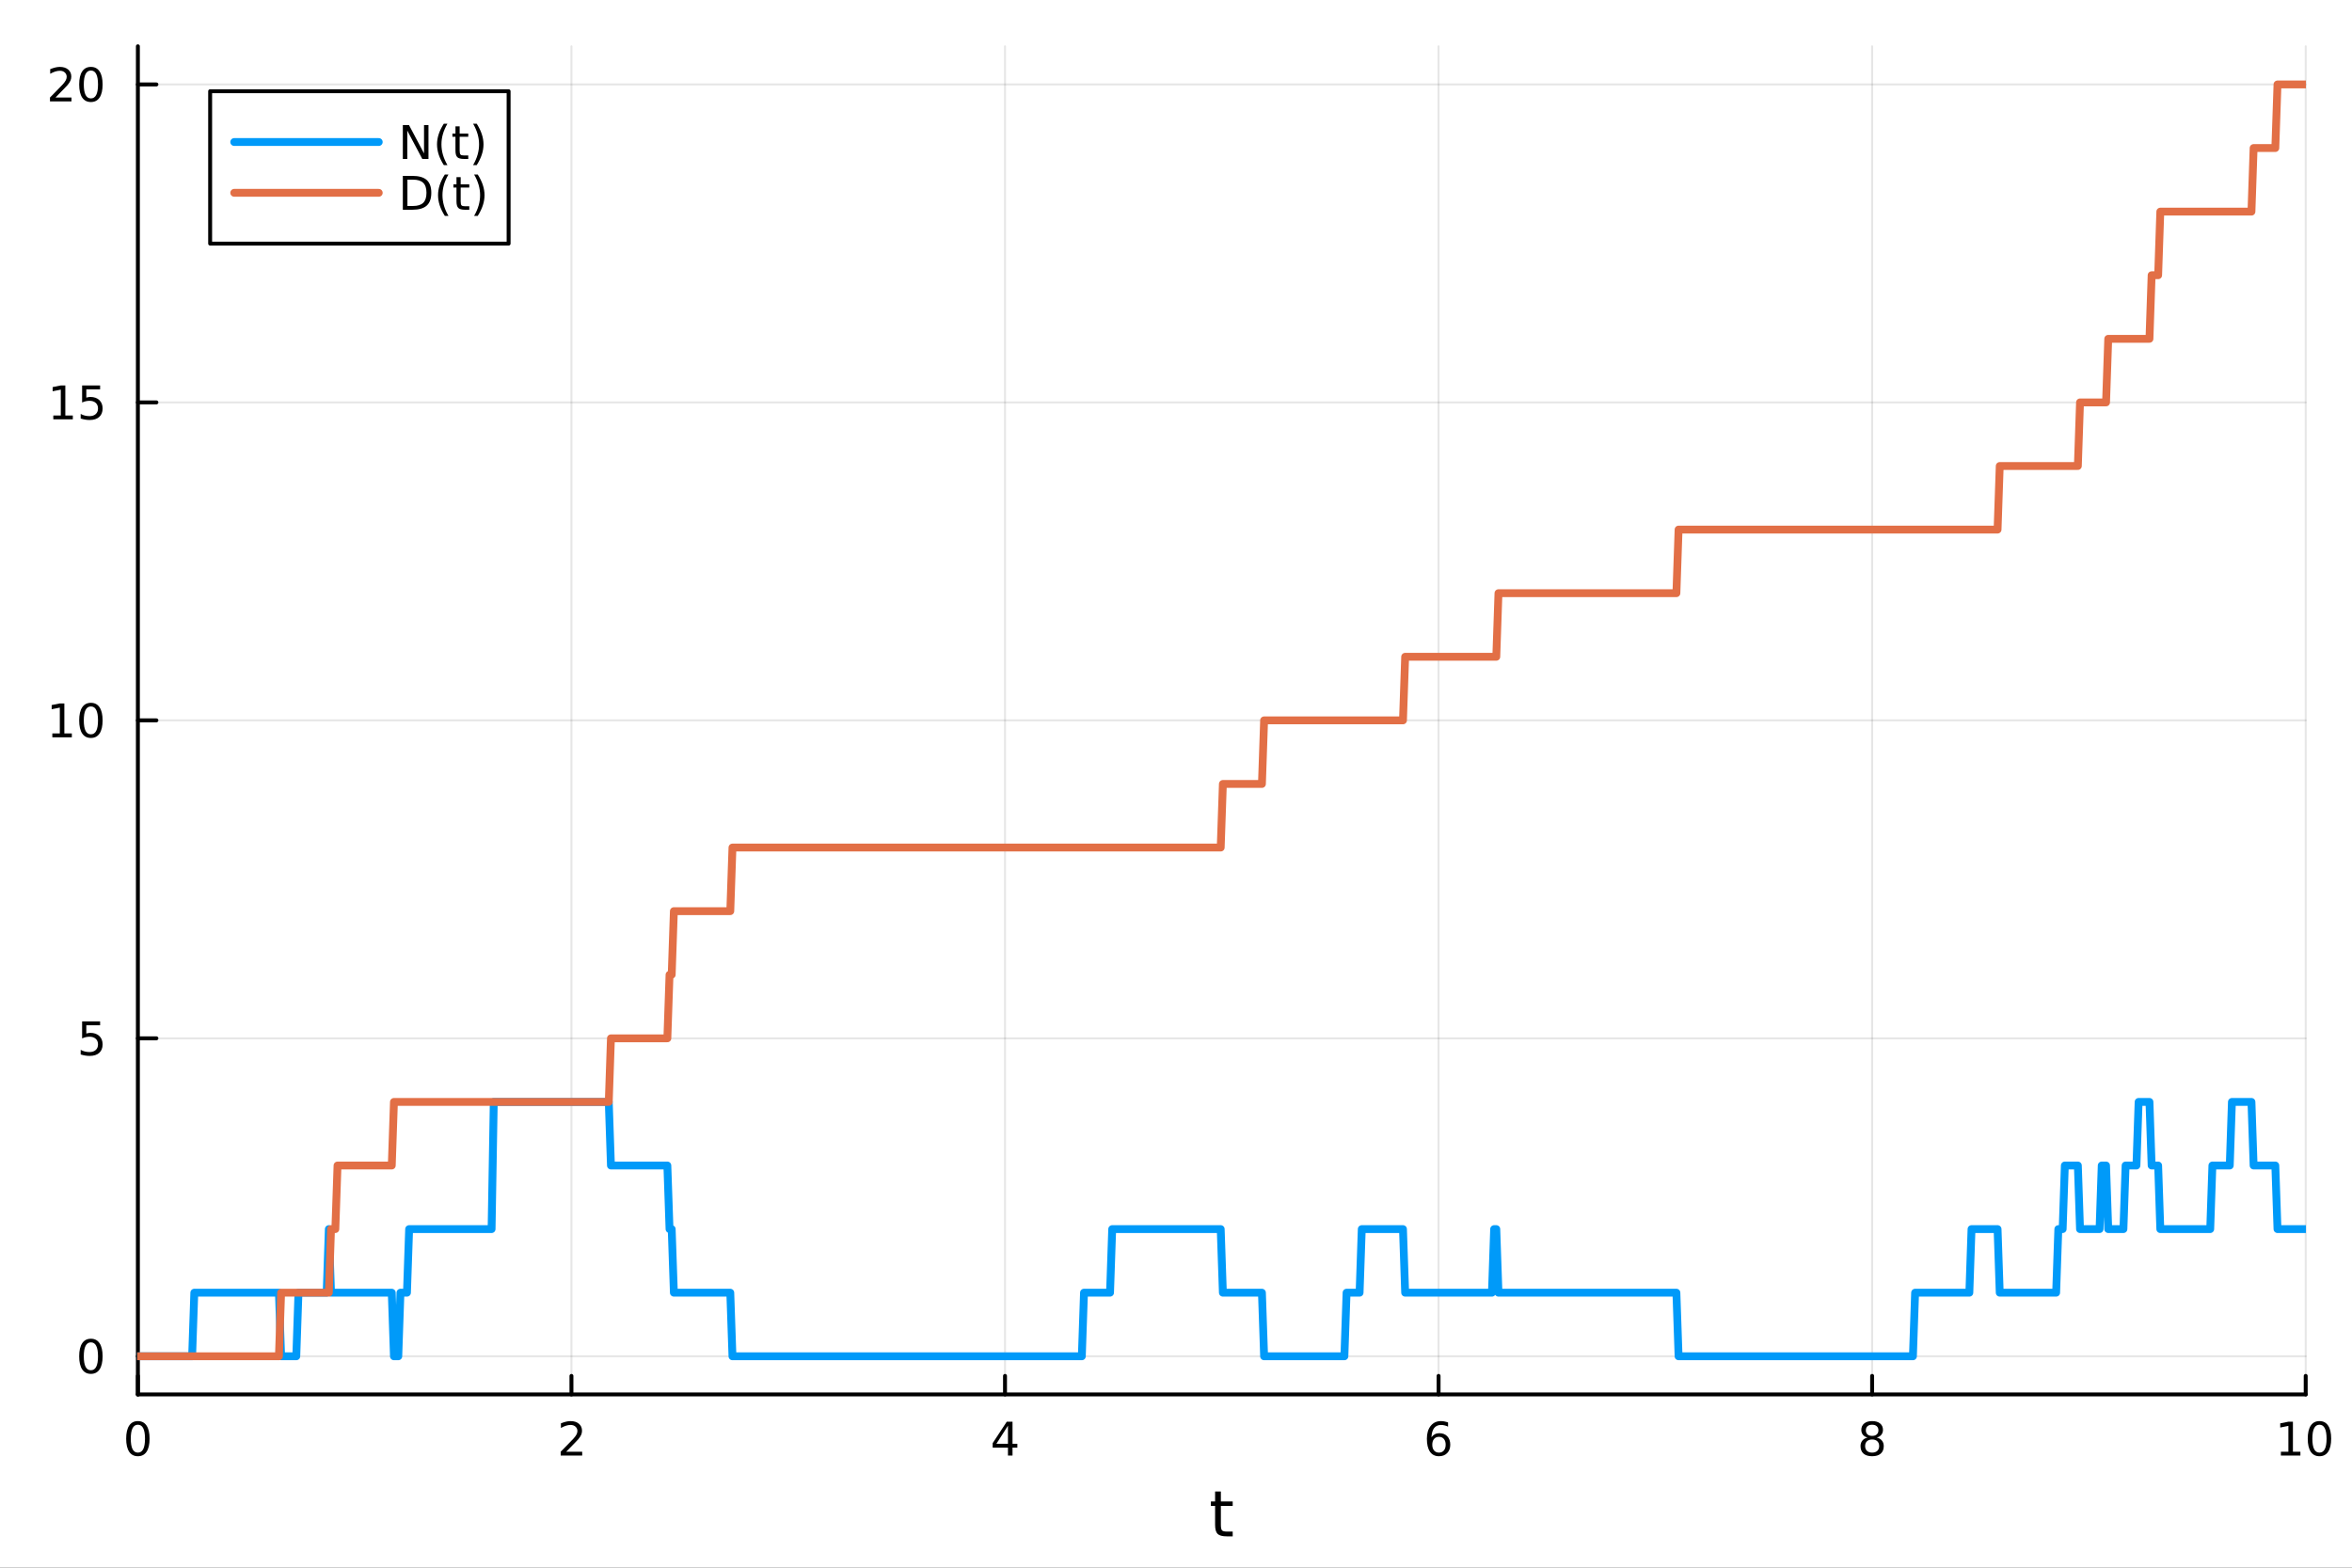 <?xml version="1.0" encoding="utf-8"?>
<svg xmlns="http://www.w3.org/2000/svg" xmlns:xlink="http://www.w3.org/1999/xlink" width="600" height="400" viewBox="0 0 2400 1600">
<rect x="0" y="0" width="2400" height="1600" fill="#333333" stroke="none"/>
<defs>
  <clipPath id="clip960">
    <rect x="0" y="0" width="2400" height="1600"/>
  </clipPath>
</defs>
<path clip-path="url(#clip960)" d="M0 1600 L2400 1600 L2400 0 L0 0  Z" fill="#ffffff" fill-rule="evenodd" fill-opacity="1"/>
<defs>
  <clipPath id="clip961">
    <rect x="480" y="0" width="1681" height="1600"/>
  </clipPath>
</defs>
<path clip-path="url(#clip960)" d="M140.696 1423.18 L2352.76 1423.18 L2352.76 47.244 L140.696 47.244  Z" fill="#ffffff" fill-rule="evenodd" fill-opacity="1"/>
<defs>
  <clipPath id="clip962">
    <rect x="140" y="47" width="2213" height="1377"/>
  </clipPath>
</defs>
<polyline clip-path="url(#clip962)" style="stroke:#000000; stroke-linecap:round; stroke-linejoin:round; stroke-width:2; stroke-opacity:0.1; fill:none" points="140.696,1423.18 140.696,47.244 "/>
<polyline clip-path="url(#clip962)" style="stroke:#000000; stroke-linecap:round; stroke-linejoin:round; stroke-width:2; stroke-opacity:0.1; fill:none" points="583.108,1423.18 583.108,47.244 "/>
<polyline clip-path="url(#clip962)" style="stroke:#000000; stroke-linecap:round; stroke-linejoin:round; stroke-width:2; stroke-opacity:0.1; fill:none" points="1025.52,1423.18 1025.52,47.244 "/>
<polyline clip-path="url(#clip962)" style="stroke:#000000; stroke-linecap:round; stroke-linejoin:round; stroke-width:2; stroke-opacity:0.1; fill:none" points="1467.93,1423.18 1467.93,47.244 "/>
<polyline clip-path="url(#clip962)" style="stroke:#000000; stroke-linecap:round; stroke-linejoin:round; stroke-width:2; stroke-opacity:0.1; fill:none" points="1910.34,1423.18 1910.34,47.244 "/>
<polyline clip-path="url(#clip962)" style="stroke:#000000; stroke-linecap:round; stroke-linejoin:round; stroke-width:2; stroke-opacity:0.1; fill:none" points="2352.76,1423.18 2352.76,47.244 "/>
<polyline clip-path="url(#clip960)" style="stroke:#000000; stroke-linecap:round; stroke-linejoin:round; stroke-width:4; stroke-opacity:1; fill:none" points="140.696,1423.18 2352.76,1423.18 "/>
<polyline clip-path="url(#clip960)" style="stroke:#000000; stroke-linecap:round; stroke-linejoin:round; stroke-width:4; stroke-opacity:1; fill:none" points="140.696,1423.18 140.696,1404.28 "/>
<polyline clip-path="url(#clip960)" style="stroke:#000000; stroke-linecap:round; stroke-linejoin:round; stroke-width:4; stroke-opacity:1; fill:none" points="583.108,1423.18 583.108,1404.28 "/>
<polyline clip-path="url(#clip960)" style="stroke:#000000; stroke-linecap:round; stroke-linejoin:round; stroke-width:4; stroke-opacity:1; fill:none" points="1025.52,1423.18 1025.52,1404.28 "/>
<polyline clip-path="url(#clip960)" style="stroke:#000000; stroke-linecap:round; stroke-linejoin:round; stroke-width:4; stroke-opacity:1; fill:none" points="1467.93,1423.18 1467.93,1404.28 "/>
<polyline clip-path="url(#clip960)" style="stroke:#000000; stroke-linecap:round; stroke-linejoin:round; stroke-width:4; stroke-opacity:1; fill:none" points="1910.34,1423.18 1910.34,1404.28 "/>
<polyline clip-path="url(#clip960)" style="stroke:#000000; stroke-linecap:round; stroke-linejoin:round; stroke-width:4; stroke-opacity:1; fill:none" points="2352.76,1423.18 2352.76,1404.28 "/>
<path clip-path="url(#clip960)" d="M140.696 1454.1 Q137.084 1454.1 135.256 1457.66 Q133.45 1461.2 133.45 1468.33 Q133.45 1475.44 135.256 1479.01 Q137.084 1482.55 140.696 1482.55 Q144.33 1482.55 146.135 1479.01 Q147.964 1475.44 147.964 1468.33 Q147.964 1461.2 146.135 1457.66 Q144.33 1454.1 140.696 1454.1 M140.696 1450.39 Q146.506 1450.39 149.561 1455 Q152.64 1459.58 152.64 1468.33 Q152.64 1477.06 149.561 1481.67 Q146.506 1486.25 140.696 1486.25 Q134.885 1486.25 131.807 1481.67 Q128.751 1477.06 128.751 1468.33 Q128.751 1459.58 131.807 1455 Q134.885 1450.39 140.696 1450.39 Z" fill="#000000" fill-rule="nonzero" fill-opacity="1" /><path clip-path="url(#clip960)" d="M577.76 1481.64 L594.08 1481.64 L594.08 1485.58 L572.135 1485.58 L572.135 1481.64 Q574.797 1478.89 579.381 1474.26 Q583.987 1469.61 585.168 1468.27 Q587.413 1465.74 588.293 1464.01 Q589.196 1462.25 589.196 1460.56 Q589.196 1457.8 587.251 1456.07 Q585.33 1454.33 582.228 1454.33 Q580.029 1454.33 577.575 1455.09 Q575.145 1455.86 572.367 1457.41 L572.367 1452.69 Q575.191 1451.55 577.645 1450.97 Q580.098 1450.39 582.135 1450.39 Q587.506 1450.39 590.7 1453.08 Q593.895 1455.77 593.895 1460.26 Q593.895 1462.39 593.084 1464.31 Q592.297 1466.2 590.191 1468.8 Q589.612 1469.47 586.51 1472.69 Q583.409 1475.88 577.76 1481.64 Z" fill="#000000" fill-rule="nonzero" fill-opacity="1" /><path clip-path="url(#clip960)" d="M1028.53 1455.09 L1016.72 1473.54 L1028.53 1473.54 L1028.53 1455.09 M1027.3 1451.02 L1033.18 1451.02 L1033.18 1473.54 L1038.11 1473.54 L1038.11 1477.43 L1033.18 1477.43 L1033.18 1485.58 L1028.53 1485.58 L1028.53 1477.43 L1012.93 1477.43 L1012.93 1472.92 L1027.3 1451.02 Z" fill="#000000" fill-rule="nonzero" fill-opacity="1" /><path clip-path="url(#clip960)" d="M1468.34 1466.44 Q1465.19 1466.44 1463.34 1468.59 Q1461.51 1470.74 1461.51 1474.49 Q1461.51 1478.22 1463.34 1480.39 Q1465.19 1482.55 1468.34 1482.55 Q1471.48 1482.55 1473.31 1480.39 Q1475.17 1478.22 1475.17 1474.49 Q1475.17 1470.74 1473.31 1468.59 Q1471.48 1466.44 1468.34 1466.44 M1477.62 1451.78 L1477.62 1456.04 Q1475.86 1455.21 1474.05 1454.77 Q1472.27 1454.33 1470.51 1454.33 Q1465.88 1454.33 1463.43 1457.45 Q1461 1460.58 1460.65 1466.9 Q1462.02 1464.89 1464.08 1463.82 Q1466.14 1462.73 1468.61 1462.73 Q1473.82 1462.73 1476.83 1465.9 Q1479.86 1469.05 1479.86 1474.49 Q1479.86 1479.82 1476.72 1483.03 Q1473.57 1486.25 1468.34 1486.25 Q1462.34 1486.25 1459.17 1481.67 Q1456 1477.06 1456 1468.33 Q1456 1460.14 1459.89 1455.28 Q1463.78 1450.39 1470.33 1450.39 Q1472.09 1450.39 1473.87 1450.74 Q1475.67 1451.09 1477.62 1451.78 Z" fill="#000000" fill-rule="nonzero" fill-opacity="1" /><path clip-path="url(#clip960)" d="M1910.34 1469.17 Q1907.01 1469.17 1905.09 1470.95 Q1903.19 1472.73 1903.19 1475.86 Q1903.19 1478.98 1905.09 1480.77 Q1907.01 1482.55 1910.34 1482.55 Q1913.68 1482.55 1915.6 1480.77 Q1917.52 1478.96 1917.52 1475.86 Q1917.52 1472.73 1915.6 1470.95 Q1913.7 1469.17 1910.34 1469.17 M1905.67 1467.18 Q1902.66 1466.44 1900.97 1464.38 Q1899.3 1462.32 1899.3 1459.35 Q1899.3 1455.21 1902.24 1452.8 Q1905.2 1450.39 1910.34 1450.39 Q1915.51 1450.39 1918.45 1452.8 Q1921.39 1455.21 1921.39 1459.35 Q1921.39 1462.32 1919.7 1464.38 Q1918.03 1466.44 1915.04 1467.18 Q1918.42 1467.96 1920.3 1470.26 Q1922.2 1472.55 1922.2 1475.86 Q1922.2 1480.88 1919.12 1483.57 Q1916.06 1486.25 1910.34 1486.25 Q1904.63 1486.25 1901.55 1483.57 Q1898.49 1480.88 1898.49 1475.86 Q1898.49 1472.55 1900.39 1470.26 Q1902.29 1467.96 1905.67 1467.18 M1903.95 1459.79 Q1903.95 1462.48 1905.62 1463.98 Q1907.31 1465.49 1910.34 1465.49 Q1913.35 1465.49 1915.04 1463.98 Q1916.76 1462.48 1916.76 1459.79 Q1916.76 1457.11 1915.04 1455.6 Q1913.35 1454.1 1910.34 1454.1 Q1907.31 1454.1 1905.62 1455.6 Q1903.95 1457.11 1903.95 1459.79 Z" fill="#000000" fill-rule="nonzero" fill-opacity="1" /><path clip-path="url(#clip960)" d="M2327.44 1481.64 L2335.08 1481.64 L2335.08 1455.28 L2326.77 1456.95 L2326.77 1452.69 L2335.04 1451.02 L2339.71 1451.02 L2339.71 1481.64 L2347.35 1481.64 L2347.35 1485.58 L2327.44 1485.58 L2327.44 1481.64 Z" fill="#000000" fill-rule="nonzero" fill-opacity="1" /><path clip-path="url(#clip960)" d="M2366.8 1454.1 Q2363.18 1454.1 2361.36 1457.66 Q2359.55 1461.2 2359.55 1468.33 Q2359.55 1475.44 2361.36 1479.01 Q2363.18 1482.55 2366.8 1482.55 Q2370.43 1482.55 2372.23 1479.01 Q2374.06 1475.44 2374.06 1468.33 Q2374.06 1461.2 2372.23 1457.66 Q2370.43 1454.1 2366.8 1454.1 M2366.8 1450.39 Q2372.61 1450.39 2375.66 1455 Q2378.74 1459.58 2378.74 1468.33 Q2378.74 1477.06 2375.66 1481.67 Q2372.61 1486.25 2366.8 1486.25 Q2360.99 1486.25 2357.91 1481.67 Q2354.85 1477.06 2354.85 1468.33 Q2354.85 1459.58 2357.91 1455 Q2360.99 1450.39 2366.8 1450.39 Z" fill="#000000" fill-rule="nonzero" fill-opacity="1" /><path clip-path="url(#clip960)" d="M1245.79 1522.27 L1245.79 1532.4 L1257.85 1532.4 L1257.85 1536.95 L1245.79 1536.95 L1245.79 1556.3 Q1245.79 1560.66 1246.96 1561.9 Q1248.17 1563.14 1251.83 1563.14 L1257.85 1563.14 L1257.85 1568.04 L1251.83 1568.04 Q1245.05 1568.04 1242.48 1565.53 Q1239.9 1562.98 1239.9 1556.3 L1239.9 1536.95 L1235.6 1536.95 L1235.6 1532.4 L1239.9 1532.4 L1239.9 1522.27 L1245.79 1522.27 Z" fill="#000000" fill-rule="nonzero" fill-opacity="1" /><polyline clip-path="url(#clip962)" style="stroke:#000000; stroke-linecap:round; stroke-linejoin:round; stroke-width:2; stroke-opacity:0.1; fill:none" points="140.696,1384.24 2352.76,1384.24 "/>
<polyline clip-path="url(#clip962)" style="stroke:#000000; stroke-linecap:round; stroke-linejoin:round; stroke-width:2; stroke-opacity:0.1; fill:none" points="140.696,1059.73 2352.76,1059.73 "/>
<polyline clip-path="url(#clip962)" style="stroke:#000000; stroke-linecap:round; stroke-linejoin:round; stroke-width:2; stroke-opacity:0.1; fill:none" points="140.696,735.212 2352.76,735.212 "/>
<polyline clip-path="url(#clip962)" style="stroke:#000000; stroke-linecap:round; stroke-linejoin:round; stroke-width:2; stroke-opacity:0.1; fill:none" points="140.696,410.699 2352.76,410.699 "/>
<polyline clip-path="url(#clip962)" style="stroke:#000000; stroke-linecap:round; stroke-linejoin:round; stroke-width:2; stroke-opacity:0.1; fill:none" points="140.696,86.186 2352.76,86.186 "/>
<polyline clip-path="url(#clip960)" style="stroke:#000000; stroke-linecap:round; stroke-linejoin:round; stroke-width:4; stroke-opacity:1; fill:none" points="140.696,1423.18 140.696,47.244 "/>
<polyline clip-path="url(#clip960)" style="stroke:#000000; stroke-linecap:round; stroke-linejoin:round; stroke-width:4; stroke-opacity:1; fill:none" points="140.696,1384.24 159.593,1384.24 "/>
<polyline clip-path="url(#clip960)" style="stroke:#000000; stroke-linecap:round; stroke-linejoin:round; stroke-width:4; stroke-opacity:1; fill:none" points="140.696,1059.73 159.593,1059.73 "/>
<polyline clip-path="url(#clip960)" style="stroke:#000000; stroke-linecap:round; stroke-linejoin:round; stroke-width:4; stroke-opacity:1; fill:none" points="140.696,735.212 159.593,735.212 "/>
<polyline clip-path="url(#clip960)" style="stroke:#000000; stroke-linecap:round; stroke-linejoin:round; stroke-width:4; stroke-opacity:1; fill:none" points="140.696,410.699 159.593,410.699 "/>
<polyline clip-path="url(#clip960)" style="stroke:#000000; stroke-linecap:round; stroke-linejoin:round; stroke-width:4; stroke-opacity:1; fill:none" points="140.696,86.186 159.593,86.186 "/>
<path clip-path="url(#clip960)" d="M92.751 1370.04 Q89.14 1370.04 87.311 1373.6 Q85.506 1377.14 85.506 1384.27 Q85.506 1391.38 87.311 1394.94 Q89.14 1398.49 92.751 1398.49 Q96.385 1398.49 98.191 1394.94 Q100.02 1391.38 100.02 1384.27 Q100.02 1377.14 98.191 1373.6 Q96.385 1370.04 92.751 1370.04 M92.751 1366.33 Q98.561 1366.33 101.617 1370.94 Q104.696 1375.52 104.696 1384.27 Q104.696 1393 101.617 1397.61 Q98.561 1402.19 92.751 1402.19 Q86.941 1402.19 83.862 1397.61 Q80.807 1393 80.807 1384.27 Q80.807 1375.52 83.862 1370.94 Q86.941 1366.33 92.751 1366.33 Z" fill="#000000" fill-rule="nonzero" fill-opacity="1" /><path clip-path="url(#clip960)" d="M83.793 1042.45 L102.149 1042.45 L102.149 1046.38 L88.075 1046.38 L88.075 1054.85 Q89.094 1054.51 90.112 1054.34 Q91.131 1054.16 92.149 1054.16 Q97.936 1054.16 101.316 1057.33 Q104.696 1060.5 104.696 1065.92 Q104.696 1071.5 101.223 1074.6 Q97.751 1077.68 91.432 1077.68 Q89.256 1077.68 86.987 1077.31 Q84.742 1076.94 82.335 1076.19 L82.335 1071.5 Q84.418 1072.63 86.64 1073.19 Q88.862 1073.74 91.339 1073.74 Q95.344 1073.74 97.682 1071.63 Q100.02 1069.53 100.02 1065.92 Q100.02 1062.31 97.682 1060.2 Q95.344 1058.09 91.339 1058.09 Q89.464 1058.09 87.589 1058.51 Q85.737 1058.93 83.793 1059.81 L83.793 1042.45 Z" fill="#000000" fill-rule="nonzero" fill-opacity="1" /><path clip-path="url(#clip960)" d="M53.4 748.557 L61.038 748.557 L61.038 722.191 L52.728 723.858 L52.728 719.599 L60.992 717.932 L65.668 717.932 L65.668 748.557 L73.307 748.557 L73.307 752.492 L53.4 752.492 L53.4 748.557 Z" fill="#000000" fill-rule="nonzero" fill-opacity="1" /><path clip-path="url(#clip960)" d="M92.751 721.011 Q89.14 721.011 87.311 724.575 Q85.506 728.117 85.506 735.247 Q85.506 742.353 87.311 745.918 Q89.14 749.46 92.751 749.46 Q96.385 749.46 98.191 745.918 Q100.02 742.353 100.02 735.247 Q100.02 728.117 98.191 724.575 Q96.385 721.011 92.751 721.011 M92.751 717.307 Q98.561 717.307 101.617 721.913 Q104.696 726.497 104.696 735.247 Q104.696 743.973 101.617 748.58 Q98.561 753.163 92.751 753.163 Q86.941 753.163 83.862 748.58 Q80.807 743.973 80.807 735.247 Q80.807 726.497 83.862 721.913 Q86.941 717.307 92.751 717.307 Z" fill="#000000" fill-rule="nonzero" fill-opacity="1" /><path clip-path="url(#clip960)" d="M54.395 424.044 L62.034 424.044 L62.034 397.678 L53.724 399.345 L53.724 395.085 L61.987 393.419 L66.663 393.419 L66.663 424.044 L74.302 424.044 L74.302 427.979 L54.395 427.979 L54.395 424.044 Z" fill="#000000" fill-rule="nonzero" fill-opacity="1" /><path clip-path="url(#clip960)" d="M83.793 393.419 L102.149 393.419 L102.149 397.354 L88.075 397.354 L88.075 405.826 Q89.094 405.479 90.112 405.317 Q91.131 405.132 92.149 405.132 Q97.936 405.132 101.316 408.303 Q104.696 411.474 104.696 416.891 Q104.696 422.47 101.223 425.571 Q97.751 428.65 91.432 428.65 Q89.256 428.65 86.987 428.28 Q84.742 427.909 82.335 427.169 L82.335 422.47 Q84.418 423.604 86.64 424.159 Q88.862 424.715 91.339 424.715 Q95.344 424.715 97.682 422.608 Q100.02 420.502 100.02 416.891 Q100.02 413.28 97.682 411.173 Q95.344 409.067 91.339 409.067 Q89.464 409.067 87.589 409.484 Q85.737 409.9 83.793 410.78 L83.793 393.419 Z" fill="#000000" fill-rule="nonzero" fill-opacity="1" /><path clip-path="url(#clip960)" d="M56.617 99.531 L72.936 99.531 L72.936 103.466 L50.992 103.466 L50.992 99.531 Q53.654 96.776 58.237 92.146 Q62.844 87.493 64.025 86.151 Q66.27 83.628 67.149 81.892 Q68.052 80.132 68.052 78.443 Q68.052 75.688 66.108 73.952 Q64.186 72.216 61.085 72.216 Q58.886 72.216 56.432 72.98 Q54.001 73.744 51.224 75.294 L51.224 70.572 Q54.048 69.438 56.501 68.859 Q58.955 68.281 60.992 68.281 Q66.362 68.281 69.557 70.966 Q72.751 73.651 72.751 78.142 Q72.751 80.271 71.941 82.193 Q71.154 84.091 69.048 86.683 Q68.469 87.355 65.367 90.572 Q62.265 93.767 56.617 99.531 Z" fill="#000000" fill-rule="nonzero" fill-opacity="1" /><path clip-path="url(#clip960)" d="M92.751 71.984 Q89.14 71.984 87.311 75.549 Q85.506 79.091 85.506 86.22 Q85.506 93.327 87.311 96.892 Q89.14 100.433 92.751 100.433 Q96.385 100.433 98.191 96.892 Q100.02 93.327 100.02 86.22 Q100.02 79.091 98.191 75.549 Q96.385 71.984 92.751 71.984 M92.751 68.281 Q98.561 68.281 101.617 72.887 Q104.696 77.47 104.696 86.22 Q104.696 94.947 101.617 99.554 Q98.561 104.137 92.751 104.137 Q86.941 104.137 83.862 99.554 Q80.807 94.947 80.807 86.22 Q80.807 77.47 83.862 72.887 Q86.941 68.281 92.751 68.281 Z" fill="#000000" fill-rule="nonzero" fill-opacity="1" /><polyline clip-path="url(#clip962)" style="stroke:#009af9; stroke-linecap:round; stroke-linejoin:round; stroke-width:8; stroke-opacity:1; fill:none" points="140.696,1384.24 142.91,1384.24 145.124,1384.24 147.338,1384.24 149.553,1384.24 151.767,1384.24 153.981,1384.24 156.195,1384.24 158.41,1384.24 160.624,1384.24 162.838,1384.24 165.053,1384.24 167.267,1384.24 169.481,1384.24 171.695,1384.24 173.91,1384.24 176.124,1384.24 178.338,1384.24 180.552,1384.24 182.767,1384.24 184.981,1384.24 187.195,1384.24 189.41,1384.24 191.624,1384.24 193.838,1384.24 196.052,1384.24 198.267,1319.34 200.481,1319.34 202.695,1319.34 204.91,1319.34 207.124,1319.34 209.338,1319.34 211.552,1319.34 213.767,1319.34 215.981,1319.34 218.195,1319.34 220.409,1319.34 222.624,1319.34 224.838,1319.34 227.052,1319.34 229.267,1319.34 231.481,1319.34 233.695,1319.34 235.909,1319.34 238.124,1319.34 240.338,1319.34 242.552,1319.34 244.766,1319.34 246.981,1319.34 249.195,1319.34 251.409,1319.34 253.624,1319.34 255.838,1319.34 258.052,1319.34 260.266,1319.34 262.481,1319.34 264.695,1319.34 266.909,1319.34 269.123,1319.34 271.338,1319.34 273.552,1319.34 275.766,1319.34 277.981,1319.34 280.195,1319.34 282.409,1319.34 284.623,1319.34 286.838,1384.24 289.052,1384.24 291.266,1384.24 293.48,1384.24 295.695,1384.24 297.909,1384.24 300.123,1384.24 302.338,1384.24 304.552,1319.34 306.766,1319.34 308.98,1319.34 311.195,1319.34 313.409,1319.34 315.623,1319.34 317.838,1319.34 320.052,1319.34 322.266,1319.34 324.48,1319.34 326.695,1319.34 328.909,1319.34 331.123,1319.34 333.337,1319.34 335.552,1254.43 337.766,1319.34 339.98,1319.34 342.195,1319.34 344.409,1319.34 346.623,1319.34 348.837,1319.34 351.052,1319.34 353.266,1319.34 355.48,1319.34 357.694,1319.34 359.909,1319.34 362.123,1319.34 364.337,1319.34 366.552,1319.34 368.766,1319.34 370.98,1319.34 373.194,1319.34 375.409,1319.34 377.623,1319.34 379.837,1319.34 382.051,1319.34 384.266,1319.34 386.48,1319.34 388.694,1319.34 390.909,1319.34 393.123,1319.34 395.337,1319.34 397.551,1319.34 399.766,1319.34 401.98,1384.24 404.194,1384.24 406.408,1384.24 408.623,1319.34 410.837,1319.34 413.051,1319.34 415.266,1319.34 417.48,1254.43 419.694,1254.43 421.908,1254.43 424.123,1254.43 426.337,1254.43 428.551,1254.43 430.766,1254.43 432.98,1254.43 435.194,1254.43 437.408,1254.43 439.623,1254.43 441.837,1254.43 444.051,1254.43 446.265,1254.43 448.48,1254.43 450.694,1254.43 452.908,1254.43 455.123,1254.43 457.337,1254.43 459.551,1254.43 461.765,1254.43 463.98,1254.43 466.194,1254.43 468.408,1254.43 470.622,1254.43 472.837,1254.43 475.051,1254.43 477.265,1254.43 479.48,1254.43 481.694,1254.43 483.908,1254.43 486.122,1254.43 488.337,1254.43 490.551,1254.43 492.765,1254.43 494.979,1254.43 497.194,1254.43 499.408,1254.43 501.622,1254.43 503.837,1124.63 506.051,1124.63 508.265,1124.63 510.479,1124.63 512.694,1124.63 514.908,1124.63 517.122,1124.63 519.337,1124.63 521.551,1124.63 523.765,1124.63 525.979,1124.63 528.194,1124.63 530.408,1124.63 532.622,1124.63 534.836,1124.63 537.051,1124.63 539.265,1124.63 541.479,1124.63 543.694,1124.63 545.908,1124.63 548.122,1124.63 550.336,1124.63 552.551,1124.63 554.765,1124.63 556.979,1124.63 559.193,1124.63 561.408,1124.63 563.622,1124.63 565.836,1124.63 568.051,1124.63 570.265,1124.63 572.479,1124.63 574.693,1124.63 576.908,1124.63 579.122,1124.63 581.336,1124.63 583.55,1124.63 585.765,1124.63 587.979,1124.63 590.193,1124.63 592.408,1124.63 594.622,1124.63 596.836,1124.63 599.05,1124.63 601.265,1124.63 603.479,1124.63 605.693,1124.63 607.907,1124.63 610.122,1124.63 612.336,1124.63 614.55,1124.63 616.765,1124.63 618.979,1124.63 621.193,1124.63 623.407,1189.53 625.622,1189.53 627.836,1189.53 630.05,1189.53 632.265,1189.53 634.479,1189.53 636.693,1189.53 638.907,1189.53 641.122,1189.53 643.336,1189.53 645.55,1189.53 647.764,1189.53 649.979,1189.53 652.193,1189.53 654.407,1189.53 656.622,1189.53 658.836,1189.53 661.05,1189.53 663.264,1189.53 665.479,1189.53 667.693,1189.53 669.907,1189.53 672.121,1189.53 674.336,1189.53 676.55,1189.53 678.764,1189.53 680.979,1189.53 683.193,1254.43 685.407,1254.43 687.621,1319.34 689.836,1319.34 692.05,1319.34 694.264,1319.34 696.478,1319.34 698.693,1319.34 700.907,1319.34 703.121,1319.34 705.336,1319.34 707.55,1319.34 709.764,1319.34 711.978,1319.34 714.193,1319.34 716.407,1319.34 718.621,1319.34 720.835,1319.34 723.05,1319.34 725.264,1319.34 727.478,1319.34 729.693,1319.34 731.907,1319.34 734.121,1319.34 736.335,1319.34 738.55,1319.34 740.764,1319.34 742.978,1319.34 745.193,1319.34 747.407,1384.24 749.621,1384.24 751.835,1384.24 754.05,1384.24 756.264,1384.24 758.478,1384.24 760.692,1384.24 762.907,1384.24 765.121,1384.24 767.335,1384.24 769.55,1384.24 771.764,1384.24 773.978,1384.24 776.192,1384.24 778.407,1384.24 780.621,1384.24 782.835,1384.24 785.049,1384.24 787.264,1384.24 789.478,1384.24 791.692,1384.24 793.907,1384.24 796.121,1384.24 798.335,1384.24 800.549,1384.24 802.764,1384.24 804.978,1384.24 807.192,1384.24 809.406,1384.24 811.621,1384.24 813.835,1384.24 816.049,1384.24 818.264,1384.24 820.478,1384.24 822.692,1384.24 824.906,1384.24 827.121,1384.24 829.335,1384.24 831.549,1384.24 833.764,1384.24 835.978,1384.24 838.192,1384.24 840.406,1384.24 842.621,1384.24 844.835,1384.24 847.049,1384.24 849.263,1384.24 851.478,1384.24 853.692,1384.24 855.906,1384.24 858.121,1384.24 860.335,1384.24 862.549,1384.24 864.763,1384.24 866.978,1384.24 869.192,1384.24 871.406,1384.24 873.62,1384.24 875.835,1384.24 878.049,1384.24 880.263,1384.24 882.478,1384.24 884.692,1384.24 886.906,1384.24 889.12,1384.24 891.335,1384.24 893.549,1384.24 895.763,1384.24 897.977,1384.24 900.192,1384.24 902.406,1384.24 904.62,1384.24 906.835,1384.24 909.049,1384.24 911.263,1384.24 913.477,1384.24 915.692,1384.24 917.906,1384.24 920.12,1384.24 922.334,1384.24 924.549,1384.24 926.763,1384.24 928.977,1384.24 931.192,1384.24 933.406,1384.24 935.62,1384.24 937.834,1384.24 940.049,1384.24 942.263,1384.24 944.477,1384.24 946.692,1384.24 948.906,1384.24 951.12,1384.24 953.334,1384.24 955.549,1384.24 957.763,1384.24 959.977,1384.24 962.191,1384.24 964.406,1384.24 966.62,1384.24 968.834,1384.24 971.049,1384.24 973.263,1384.24 975.477,1384.24 977.691,1384.24 979.906,1384.24 982.12,1384.24 984.334,1384.24 986.548,1384.24 988.763,1384.24 990.977,1384.24 993.191,1384.24 995.406,1384.24 997.62,1384.24 999.834,1384.24 1002.05,1384.24 1004.26,1384.24 1006.48,1384.24 1008.69,1384.24 1010.91,1384.24 1013.12,1384.24 1015.33,1384.24 1017.55,1384.24 1019.76,1384.24 1021.98,1384.24 1024.19,1384.24 1026.41,1384.24 1028.62,1384.24 1030.83,1384.24 1033.05,1384.24 1035.26,1384.24 1037.48,1384.24 1039.69,1384.24 1041.91,1384.24 1044.12,1384.24 1046.33,1384.24 1048.55,1384.24 1050.76,1384.24 1052.98,1384.24 1055.19,1384.24 1057.41,1384.24 1059.62,1384.24 1061.83,1384.24 1064.05,1384.24 1066.26,1384.24 1068.48,1384.24 1070.69,1384.24 1072.91,1384.24 1075.12,1384.24 1077.33,1384.24 1079.55,1384.24 1081.76,1384.24 1083.98,1384.24 1086.19,1384.24 1088.41,1384.24 1090.62,1384.24 1092.83,1384.24 1095.05,1384.24 1097.26,1384.24 1099.48,1384.24 1101.69,1384.24 1103.91,1384.24 1106.12,1319.34 1108.33,1319.34 1110.55,1319.34 1112.76,1319.34 1114.98,1319.34 1117.19,1319.34 1119.4,1319.34 1121.62,1319.34 1123.83,1319.34 1126.05,1319.34 1128.26,1319.34 1130.48,1319.34 1132.69,1319.34 1134.9,1254.43 1137.12,1254.43 1139.33,1254.43 1141.55,1254.43 1143.76,1254.43 1145.98,1254.43 1148.19,1254.43 1150.4,1254.43 1152.62,1254.43 1154.83,1254.43 1157.05,1254.43 1159.26,1254.43 1161.48,1254.43 1163.69,1254.43 1165.9,1254.43 1168.12,1254.43 1170.33,1254.43 1172.55,1254.43 1174.76,1254.43 1176.98,1254.43 1179.19,1254.43 1181.4,1254.43 1183.62,1254.43 1185.83,1254.43 1188.05,1254.43 1190.26,1254.43 1192.48,1254.43 1194.69,1254.43 1196.9,1254.43 1199.12,1254.43 1201.33,1254.43 1203.55,1254.43 1205.76,1254.43 1207.98,1254.43 1210.19,1254.43 1212.4,1254.43 1214.62,1254.43 1216.83,1254.43 1219.05,1254.43 1221.26,1254.43 1223.48,1254.43 1225.69,1254.43 1227.9,1254.43 1230.12,1254.43 1232.33,1254.43 1234.55,1254.43 1236.76,1254.43 1238.98,1254.43 1241.19,1254.43 1243.4,1254.43 1245.62,1254.43 1247.83,1319.34 1250.05,1319.34 1252.26,1319.34 1254.48,1319.34 1256.69,1319.34 1258.9,1319.34 1261.12,1319.34 1263.33,1319.34 1265.55,1319.34 1267.76,1319.34 1269.98,1319.34 1272.19,1319.34 1274.4,1319.34 1276.62,1319.34 1278.83,1319.34 1281.05,1319.34 1283.26,1319.34 1285.48,1319.34 1287.69,1319.34 1289.9,1384.24 1292.12,1384.24 1294.33,1384.24 1296.55,1384.24 1298.76,1384.24 1300.98,1384.24 1303.19,1384.24 1305.4,1384.24 1307.62,1384.24 1309.83,1384.24 1312.05,1384.24 1314.26,1384.24 1316.48,1384.24 1318.69,1384.24 1320.9,1384.24 1323.12,1384.24 1325.33,1384.24 1327.55,1384.24 1329.76,1384.24 1331.98,1384.24 1334.19,1384.24 1336.4,1384.24 1338.62,1384.24 1340.83,1384.24 1343.05,1384.24 1345.26,1384.24 1347.48,1384.24 1349.69,1384.24 1351.9,1384.24 1354.12,1384.24 1356.33,1384.24 1358.55,1384.24 1360.76,1384.24 1362.98,1384.24 1365.19,1384.24 1367.4,1384.24 1369.62,1384.24 1371.83,1384.24 1374.05,1319.34 1376.26,1319.34 1378.48,1319.34 1380.69,1319.34 1382.9,1319.34 1385.12,1319.34 1387.33,1319.34 1389.55,1254.43 1391.76,1254.43 1393.97,1254.43 1396.19,1254.43 1398.4,1254.43 1400.62,1254.43 1402.83,1254.43 1405.05,1254.43 1407.26,1254.43 1409.47,1254.43 1411.69,1254.43 1413.9,1254.43 1416.12,1254.43 1418.33,1254.43 1420.55,1254.43 1422.76,1254.43 1424.97,1254.43 1427.19,1254.43 1429.4,1254.43 1431.62,1254.43 1433.83,1319.34 1436.05,1319.34 1438.26,1319.34 1440.47,1319.34 1442.69,1319.34 1444.9,1319.34 1447.12,1319.34 1449.33,1319.34 1451.55,1319.34 1453.76,1319.34 1455.97,1319.34 1458.19,1319.34 1460.4,1319.34 1462.62,1319.34 1464.83,1319.34 1467.05,1319.34 1469.26,1319.34 1471.47,1319.34 1473.69,1319.34 1475.9,1319.34 1478.12,1319.34 1480.33,1319.34 1482.55,1319.34 1484.76,1319.34 1486.97,1319.34 1489.19,1319.34 1491.4,1319.34 1493.62,1319.34 1495.83,1319.34 1498.05,1319.34 1500.26,1319.34 1502.47,1319.34 1504.69,1319.34 1506.9,1319.34 1509.12,1319.34 1511.33,1319.34 1513.55,1319.34 1515.76,1319.34 1517.97,1319.34 1520.19,1319.34 1522.4,1319.34 1524.62,1254.43 1526.83,1254.43 1529.05,1319.34 1531.26,1319.34 1533.47,1319.34 1535.69,1319.34 1537.9,1319.34 1540.12,1319.34 1542.33,1319.34 1544.55,1319.34 1546.76,1319.34 1548.97,1319.34 1551.19,1319.34 1553.4,1319.34 1555.62,1319.34 1557.83,1319.34 1560.05,1319.34 1562.26,1319.34 1564.47,1319.34 1566.69,1319.34 1568.9,1319.34 1571.12,1319.34 1573.33,1319.34 1575.55,1319.34 1577.76,1319.34 1579.97,1319.34 1582.19,1319.34 1584.4,1319.34 1586.62,1319.34 1588.83,1319.34 1591.05,1319.34 1593.26,1319.34 1595.47,1319.34 1597.69,1319.34 1599.9,1319.34 1602.12,1319.34 1604.33,1319.34 1606.55,1319.34 1608.76,1319.34 1610.97,1319.34 1613.19,1319.34 1615.4,1319.34 1617.62,1319.34 1619.83,1319.34 1622.05,1319.34 1624.26,1319.34 1626.47,1319.34 1628.69,1319.34 1630.9,1319.34 1633.12,1319.34 1635.33,1319.34 1637.55,1319.34 1639.76,1319.34 1641.97,1319.34 1644.19,1319.34 1646.4,1319.34 1648.62,1319.34 1650.83,1319.34 1653.05,1319.34 1655.26,1319.34 1657.47,1319.34 1659.69,1319.34 1661.9,1319.34 1664.12,1319.34 1666.33,1319.34 1668.55,1319.34 1670.76,1319.34 1672.97,1319.34 1675.19,1319.34 1677.4,1319.34 1679.62,1319.34 1681.83,1319.34 1684.04,1319.34 1686.26,1319.34 1688.47,1319.34 1690.69,1319.34 1692.9,1319.34 1695.12,1319.34 1697.33,1319.34 1699.54,1319.34 1701.76,1319.34 1703.97,1319.34 1706.19,1319.34 1708.4,1319.34 1710.62,1319.34 1712.83,1384.24 1715.04,1384.24 1717.26,1384.24 1719.47,1384.24 1721.69,1384.24 1723.9,1384.24 1726.12,1384.24 1728.33,1384.24 1730.54,1384.24 1732.76,1384.24 1734.97,1384.24 1737.19,1384.24 1739.4,1384.24 1741.62,1384.24 1743.83,1384.24 1746.04,1384.24 1748.26,1384.24 1750.47,1384.24 1752.69,1384.24 1754.9,1384.24 1757.12,1384.24 1759.33,1384.24 1761.54,1384.24 1763.76,1384.24 1765.97,1384.24 1768.19,1384.24 1770.4,1384.24 1772.62,1384.24 1774.83,1384.24 1777.04,1384.24 1779.26,1384.24 1781.47,1384.24 1783.69,1384.24 1785.9,1384.24 1788.12,1384.24 1790.33,1384.24 1792.54,1384.24 1794.76,1384.24 1796.97,1384.24 1799.19,1384.24 1801.4,1384.24 1803.62,1384.24 1805.83,1384.24 1808.04,1384.24 1810.26,1384.24 1812.47,1384.24 1814.69,1384.24 1816.9,1384.24 1819.12,1384.24 1821.33,1384.24 1823.54,1384.24 1825.76,1384.24 1827.97,1384.24 1830.19,1384.24 1832.4,1384.24 1834.62,1384.24 1836.83,1384.24 1839.04,1384.24 1841.26,1384.24 1843.47,1384.24 1845.69,1384.24 1847.9,1384.24 1850.12,1384.24 1852.33,1384.24 1854.54,1384.24 1856.76,1384.24 1858.97,1384.24 1861.19,1384.24 1863.4,1384.24 1865.62,1384.24 1867.83,1384.24 1870.04,1384.24 1872.26,1384.24 1874.47,1384.24 1876.69,1384.24 1878.9,1384.24 1881.12,1384.24 1883.33,1384.24 1885.54,1384.24 1887.76,1384.24 1889.97,1384.24 1892.19,1384.24 1894.4,1384.24 1896.62,1384.24 1898.83,1384.24 1901.04,1384.24 1903.26,1384.24 1905.47,1384.24 1907.69,1384.24 1909.9,1384.24 1912.12,1384.24 1914.33,1384.24 1916.54,1384.24 1918.76,1384.24 1920.97,1384.24 1923.19,1384.24 1925.4,1384.24 1927.62,1384.24 1929.83,1384.24 1932.04,1384.24 1934.26,1384.24 1936.47,1384.24 1938.69,1384.24 1940.9,1384.24 1943.12,1384.24 1945.33,1384.24 1947.54,1384.24 1949.76,1384.24 1951.97,1384.24 1954.19,1319.34 1956.4,1319.34 1958.62,1319.34 1960.83,1319.34 1963.04,1319.34 1965.26,1319.34 1967.47,1319.34 1969.69,1319.34 1971.9,1319.34 1974.11,1319.34 1976.33,1319.34 1978.54,1319.34 1980.76,1319.34 1982.97,1319.34 1985.19,1319.34 1987.4,1319.34 1989.61,1319.34 1991.83,1319.34 1994.04,1319.34 1996.26,1319.34 1998.47,1319.34 2000.69,1319.34 2002.9,1319.34 2005.11,1319.34 2007.33,1319.34 2009.54,1319.34 2011.76,1254.43 2013.97,1254.43 2016.19,1254.43 2018.4,1254.43 2020.61,1254.43 2022.83,1254.43 2025.04,1254.43 2027.26,1254.43 2029.47,1254.43 2031.69,1254.43 2033.9,1254.43 2036.11,1254.43 2038.33,1254.43 2040.54,1319.34 2042.76,1319.34 2044.97,1319.34 2047.19,1319.34 2049.4,1319.34 2051.61,1319.34 2053.83,1319.34 2056.04,1319.34 2058.26,1319.34 2060.47,1319.34 2062.69,1319.34 2064.9,1319.34 2067.11,1319.34 2069.33,1319.34 2071.54,1319.34 2073.76,1319.34 2075.97,1319.34 2078.19,1319.34 2080.4,1319.34 2082.61,1319.34 2084.83,1319.34 2087.04,1319.34 2089.26,1319.34 2091.47,1319.34 2093.69,1319.34 2095.9,1319.34 2098.11,1319.34 2100.33,1254.43 2102.54,1254.43 2104.76,1254.43 2106.97,1189.53 2109.19,1189.53 2111.4,1189.53 2113.61,1189.53 2115.83,1189.53 2118.04,1189.53 2120.26,1189.53 2122.47,1254.43 2124.69,1254.43 2126.9,1254.43 2129.11,1254.43 2131.33,1254.43 2133.54,1254.43 2135.76,1254.43 2137.97,1254.43 2140.19,1254.43 2142.4,1254.43 2144.61,1189.53 2146.83,1189.53 2149.04,1189.53 2151.26,1254.43 2153.47,1254.43 2155.69,1254.43 2157.9,1254.43 2160.11,1254.43 2162.33,1254.43 2164.54,1254.43 2166.76,1254.43 2168.97,1189.53 2171.19,1189.53 2173.4,1189.53 2175.61,1189.53 2177.83,1189.53 2180.04,1189.53 2182.26,1124.63 2184.47,1124.63 2186.69,1124.63 2188.9,1124.63 2191.11,1124.63 2193.33,1124.63 2195.54,1189.53 2197.76,1189.53 2199.97,1189.53 2202.19,1189.53 2204.4,1254.43 2206.61,1254.43 2208.83,1254.43 2211.04,1254.43 2213.26,1254.43 2215.47,1254.43 2217.69,1254.43 2219.9,1254.43 2222.11,1254.43 2224.33,1254.43 2226.54,1254.43 2228.76,1254.43 2230.97,1254.43 2233.19,1254.43 2235.4,1254.43 2237.61,1254.43 2239.83,1254.43 2242.04,1254.43 2244.26,1254.43 2246.47,1254.43 2248.68,1254.43 2250.9,1254.43 2253.11,1254.43 2255.33,1254.43 2257.54,1189.53 2259.76,1189.53 2261.97,1189.53 2264.18,1189.53 2266.4,1189.53 2268.61,1189.53 2270.83,1189.53 2273.04,1189.53 2275.26,1189.53 2277.47,1124.63 2279.68,1124.63 2281.9,1124.63 2284.11,1124.63 2286.33,1124.63 2288.54,1124.63 2290.76,1124.63 2292.97,1124.63 2295.18,1124.63 2297.4,1124.63 2299.61,1189.53 2301.83,1189.53 2304.04,1189.53 2306.26,1189.53 2308.47,1189.53 2310.68,1189.53 2312.9,1189.53 2315.11,1189.53 2317.33,1189.53 2319.54,1189.53 2321.76,1189.53 2323.97,1254.43 2326.18,1254.43 2328.4,1254.43 2330.61,1254.43 2332.83,1254.43 2335.04,1254.43 2337.26,1254.43 2339.47,1254.43 2341.68,1254.43 2343.9,1254.43 2346.11,1254.43 2348.33,1254.43 2350.54,1254.43 2352.76,1254.43 "/>
<polyline clip-path="url(#clip962)" style="stroke:#e26f46; stroke-linecap:round; stroke-linejoin:round; stroke-width:8; stroke-opacity:1; fill:none" points="140.696,1384.24 142.91,1384.24 145.124,1384.24 147.338,1384.24 149.553,1384.24 151.767,1384.24 153.981,1384.24 156.195,1384.24 158.41,1384.24 160.624,1384.24 162.838,1384.24 165.053,1384.24 167.267,1384.24 169.481,1384.24 171.695,1384.24 173.91,1384.24 176.124,1384.24 178.338,1384.24 180.552,1384.24 182.767,1384.24 184.981,1384.24 187.195,1384.24 189.41,1384.24 191.624,1384.24 193.838,1384.24 196.052,1384.24 198.267,1384.24 200.481,1384.24 202.695,1384.24 204.91,1384.24 207.124,1384.24 209.338,1384.24 211.552,1384.24 213.767,1384.24 215.981,1384.24 218.195,1384.24 220.409,1384.24 222.624,1384.24 224.838,1384.24 227.052,1384.24 229.267,1384.24 231.481,1384.24 233.695,1384.24 235.909,1384.24 238.124,1384.24 240.338,1384.24 242.552,1384.24 244.766,1384.24 246.981,1384.24 249.195,1384.24 251.409,1384.24 253.624,1384.24 255.838,1384.24 258.052,1384.24 260.266,1384.24 262.481,1384.24 264.695,1384.24 266.909,1384.24 269.123,1384.24 271.338,1384.24 273.552,1384.24 275.766,1384.24 277.981,1384.24 280.195,1384.24 282.409,1384.24 284.623,1384.24 286.838,1319.34 289.052,1319.34 291.266,1319.34 293.48,1319.34 295.695,1319.34 297.909,1319.34 300.123,1319.34 302.338,1319.34 304.552,1319.34 306.766,1319.34 308.98,1319.34 311.195,1319.34 313.409,1319.34 315.623,1319.34 317.838,1319.34 320.052,1319.34 322.266,1319.34 324.48,1319.34 326.695,1319.34 328.909,1319.34 331.123,1319.34 333.337,1319.34 335.552,1319.34 337.766,1254.43 339.98,1254.43 342.195,1254.43 344.409,1189.53 346.623,1189.53 348.837,1189.53 351.052,1189.53 353.266,1189.53 355.48,1189.53 357.694,1189.53 359.909,1189.53 362.123,1189.53 364.337,1189.53 366.552,1189.53 368.766,1189.53 370.98,1189.53 373.194,1189.53 375.409,1189.53 377.623,1189.53 379.837,1189.53 382.051,1189.53 384.266,1189.53 386.48,1189.53 388.694,1189.53 390.909,1189.53 393.123,1189.53 395.337,1189.53 397.551,1189.53 399.766,1189.53 401.98,1124.63 404.194,1124.63 406.408,1124.63 408.623,1124.63 410.837,1124.63 413.051,1124.63 415.266,1124.63 417.48,1124.63 419.694,1124.63 421.908,1124.63 424.123,1124.63 426.337,1124.63 428.551,1124.63 430.766,1124.63 432.98,1124.63 435.194,1124.63 437.408,1124.63 439.623,1124.63 441.837,1124.63 444.051,1124.63 446.265,1124.63 448.48,1124.63 450.694,1124.63 452.908,1124.63 455.123,1124.63 457.337,1124.63 459.551,1124.63 461.765,1124.63 463.98,1124.63 466.194,1124.63 468.408,1124.63 470.622,1124.63 472.837,1124.63 475.051,1124.63 477.265,1124.63 479.48,1124.63 481.694,1124.63 483.908,1124.63 486.122,1124.63 488.337,1124.63 490.551,1124.63 492.765,1124.63 494.979,1124.63 497.194,1124.63 499.408,1124.63 501.622,1124.63 503.837,1124.63 506.051,1124.63 508.265,1124.63 510.479,1124.63 512.694,1124.63 514.908,1124.63 517.122,1124.63 519.337,1124.63 521.551,1124.63 523.765,1124.63 525.979,1124.63 528.194,1124.63 530.408,1124.63 532.622,1124.63 534.836,1124.63 537.051,1124.63 539.265,1124.63 541.479,1124.63 543.694,1124.63 545.908,1124.63 548.122,1124.63 550.336,1124.63 552.551,1124.63 554.765,1124.63 556.979,1124.63 559.193,1124.63 561.408,1124.63 563.622,1124.63 565.836,1124.63 568.051,1124.63 570.265,1124.63 572.479,1124.63 574.693,1124.63 576.908,1124.63 579.122,1124.63 581.336,1124.63 583.55,1124.63 585.765,1124.63 587.979,1124.63 590.193,1124.63 592.408,1124.63 594.622,1124.63 596.836,1124.63 599.05,1124.63 601.265,1124.63 603.479,1124.63 605.693,1124.63 607.907,1124.63 610.122,1124.63 612.336,1124.63 614.55,1124.63 616.765,1124.63 618.979,1124.63 621.193,1124.63 623.407,1059.73 625.622,1059.73 627.836,1059.73 630.05,1059.73 632.265,1059.73 634.479,1059.73 636.693,1059.73 638.907,1059.73 641.122,1059.73 643.336,1059.73 645.55,1059.73 647.764,1059.73 649.979,1059.73 652.193,1059.73 654.407,1059.73 656.622,1059.73 658.836,1059.73 661.05,1059.73 663.264,1059.73 665.479,1059.73 667.693,1059.73 669.907,1059.73 672.121,1059.73 674.336,1059.73 676.55,1059.73 678.764,1059.73 680.979,1059.73 683.193,994.822 685.407,994.822 687.621,929.92 689.836,929.92 692.05,929.92 694.264,929.92 696.478,929.92 698.693,929.92 700.907,929.92 703.121,929.92 705.336,929.92 707.55,929.92 709.764,929.92 711.978,929.92 714.193,929.92 716.407,929.92 718.621,929.92 720.835,929.92 723.05,929.92 725.264,929.92 727.478,929.92 729.693,929.92 731.907,929.92 734.121,929.92 736.335,929.92 738.55,929.92 740.764,929.92 742.978,929.92 745.193,929.92 747.407,865.017 749.621,865.017 751.835,865.017 754.05,865.017 756.264,865.017 758.478,865.017 760.692,865.017 762.907,865.017 765.121,865.017 767.335,865.017 769.55,865.017 771.764,865.017 773.978,865.017 776.192,865.017 778.407,865.017 780.621,865.017 782.835,865.017 785.049,865.017 787.264,865.017 789.478,865.017 791.692,865.017 793.907,865.017 796.121,865.017 798.335,865.017 800.549,865.017 802.764,865.017 804.978,865.017 807.192,865.017 809.406,865.017 811.621,865.017 813.835,865.017 816.049,865.017 818.264,865.017 820.478,865.017 822.692,865.017 824.906,865.017 827.121,865.017 829.335,865.017 831.549,865.017 833.764,865.017 835.978,865.017 838.192,865.017 840.406,865.017 842.621,865.017 844.835,865.017 847.049,865.017 849.263,865.017 851.478,865.017 853.692,865.017 855.906,865.017 858.121,865.017 860.335,865.017 862.549,865.017 864.763,865.017 866.978,865.017 869.192,865.017 871.406,865.017 873.62,865.017 875.835,865.017 878.049,865.017 880.263,865.017 882.478,865.017 884.692,865.017 886.906,865.017 889.12,865.017 891.335,865.017 893.549,865.017 895.763,865.017 897.977,865.017 900.192,865.017 902.406,865.017 904.62,865.017 906.835,865.017 909.049,865.017 911.263,865.017 913.477,865.017 915.692,865.017 917.906,865.017 920.12,865.017 922.334,865.017 924.549,865.017 926.763,865.017 928.977,865.017 931.192,865.017 933.406,865.017 935.62,865.017 937.834,865.017 940.049,865.017 942.263,865.017 944.477,865.017 946.692,865.017 948.906,865.017 951.12,865.017 953.334,865.017 955.549,865.017 957.763,865.017 959.977,865.017 962.191,865.017 964.406,865.017 966.62,865.017 968.834,865.017 971.049,865.017 973.263,865.017 975.477,865.017 977.691,865.017 979.906,865.017 982.12,865.017 984.334,865.017 986.548,865.017 988.763,865.017 990.977,865.017 993.191,865.017 995.406,865.017 997.62,865.017 999.834,865.017 1002.05,865.017 1004.26,865.017 1006.48,865.017 1008.69,865.017 1010.91,865.017 1013.12,865.017 1015.33,865.017 1017.55,865.017 1019.76,865.017 1021.98,865.017 1024.19,865.017 1026.41,865.017 1028.62,865.017 1030.83,865.017 1033.05,865.017 1035.26,865.017 1037.48,865.017 1039.69,865.017 1041.91,865.017 1044.12,865.017 1046.33,865.017 1048.55,865.017 1050.76,865.017 1052.98,865.017 1055.19,865.017 1057.41,865.017 1059.62,865.017 1061.83,865.017 1064.05,865.017 1066.26,865.017 1068.48,865.017 1070.69,865.017 1072.91,865.017 1075.12,865.017 1077.33,865.017 1079.55,865.017 1081.76,865.017 1083.98,865.017 1086.19,865.017 1088.41,865.017 1090.62,865.017 1092.83,865.017 1095.05,865.017 1097.26,865.017 1099.48,865.017 1101.69,865.017 1103.91,865.017 1106.12,865.017 1108.33,865.017 1110.55,865.017 1112.76,865.017 1114.98,865.017 1117.19,865.017 1119.4,865.017 1121.62,865.017 1123.83,865.017 1126.05,865.017 1128.26,865.017 1130.48,865.017 1132.69,865.017 1134.9,865.017 1137.12,865.017 1139.33,865.017 1141.55,865.017 1143.76,865.017 1145.98,865.017 1148.19,865.017 1150.4,865.017 1152.62,865.017 1154.83,865.017 1157.05,865.017 1159.26,865.017 1161.48,865.017 1163.69,865.017 1165.9,865.017 1168.12,865.017 1170.33,865.017 1172.55,865.017 1174.76,865.017 1176.98,865.017 1179.19,865.017 1181.4,865.017 1183.62,865.017 1185.83,865.017 1188.05,865.017 1190.26,865.017 1192.48,865.017 1194.69,865.017 1196.9,865.017 1199.12,865.017 1201.33,865.017 1203.55,865.017 1205.76,865.017 1207.98,865.017 1210.19,865.017 1212.4,865.017 1214.62,865.017 1216.83,865.017 1219.05,865.017 1221.26,865.017 1223.48,865.017 1225.69,865.017 1227.9,865.017 1230.12,865.017 1232.33,865.017 1234.55,865.017 1236.76,865.017 1238.98,865.017 1241.19,865.017 1243.4,865.017 1245.62,865.017 1247.83,800.115 1250.05,800.115 1252.26,800.115 1254.48,800.115 1256.69,800.115 1258.9,800.115 1261.12,800.115 1263.33,800.115 1265.55,800.115 1267.76,800.115 1269.98,800.115 1272.19,800.115 1274.4,800.115 1276.62,800.115 1278.83,800.115 1281.05,800.115 1283.26,800.115 1285.48,800.115 1287.69,800.115 1289.9,735.212 1292.12,735.212 1294.33,735.212 1296.55,735.212 1298.76,735.212 1300.98,735.212 1303.19,735.212 1305.4,735.212 1307.62,735.212 1309.83,735.212 1312.05,735.212 1314.26,735.212 1316.48,735.212 1318.69,735.212 1320.9,735.212 1323.12,735.212 1325.33,735.212 1327.55,735.212 1329.76,735.212 1331.98,735.212 1334.19,735.212 1336.4,735.212 1338.62,735.212 1340.83,735.212 1343.05,735.212 1345.26,735.212 1347.48,735.212 1349.69,735.212 1351.9,735.212 1354.12,735.212 1356.33,735.212 1358.55,735.212 1360.76,735.212 1362.98,735.212 1365.19,735.212 1367.4,735.212 1369.62,735.212 1371.83,735.212 1374.05,735.212 1376.26,735.212 1378.48,735.212 1380.69,735.212 1382.9,735.212 1385.12,735.212 1387.33,735.212 1389.55,735.212 1391.76,735.212 1393.97,735.212 1396.19,735.212 1398.4,735.212 1400.62,735.212 1402.83,735.212 1405.05,735.212 1407.26,735.212 1409.47,735.212 1411.69,735.212 1413.9,735.212 1416.12,735.212 1418.33,735.212 1420.55,735.212 1422.76,735.212 1424.97,735.212 1427.19,735.212 1429.4,735.212 1431.62,735.212 1433.83,670.309 1436.05,670.309 1438.26,670.309 1440.47,670.309 1442.69,670.309 1444.9,670.309 1447.12,670.309 1449.33,670.309 1451.55,670.309 1453.76,670.309 1455.97,670.309 1458.19,670.309 1460.4,670.309 1462.62,670.309 1464.83,670.309 1467.05,670.309 1469.26,670.309 1471.47,670.309 1473.69,670.309 1475.9,670.309 1478.12,670.309 1480.33,670.309 1482.55,670.309 1484.76,670.309 1486.97,670.309 1489.19,670.309 1491.4,670.309 1493.62,670.309 1495.83,670.309 1498.05,670.309 1500.26,670.309 1502.47,670.309 1504.69,670.309 1506.9,670.309 1509.12,670.309 1511.33,670.309 1513.55,670.309 1515.76,670.309 1517.97,670.309 1520.19,670.309 1522.4,670.309 1524.62,670.309 1526.83,670.309 1529.05,605.407 1531.26,605.407 1533.47,605.407 1535.69,605.407 1537.9,605.407 1540.12,605.407 1542.33,605.407 1544.55,605.407 1546.76,605.407 1548.97,605.407 1551.19,605.407 1553.4,605.407 1555.62,605.407 1557.83,605.407 1560.05,605.407 1562.26,605.407 1564.47,605.407 1566.69,605.407 1568.9,605.407 1571.12,605.407 1573.33,605.407 1575.55,605.407 1577.76,605.407 1579.97,605.407 1582.19,605.407 1584.4,605.407 1586.62,605.407 1588.83,605.407 1591.05,605.407 1593.26,605.407 1595.47,605.407 1597.69,605.407 1599.9,605.407 1602.12,605.407 1604.33,605.407 1606.55,605.407 1608.76,605.407 1610.97,605.407 1613.19,605.407 1615.4,605.407 1617.62,605.407 1619.83,605.407 1622.05,605.407 1624.26,605.407 1626.47,605.407 1628.69,605.407 1630.9,605.407 1633.12,605.407 1635.33,605.407 1637.55,605.407 1639.76,605.407 1641.97,605.407 1644.19,605.407 1646.4,605.407 1648.62,605.407 1650.83,605.407 1653.05,605.407 1655.26,605.407 1657.47,605.407 1659.69,605.407 1661.9,605.407 1664.12,605.407 1666.33,605.407 1668.55,605.407 1670.76,605.407 1672.97,605.407 1675.19,605.407 1677.4,605.407 1679.62,605.407 1681.83,605.407 1684.04,605.407 1686.26,605.407 1688.47,605.407 1690.69,605.407 1692.9,605.407 1695.12,605.407 1697.33,605.407 1699.54,605.407 1701.76,605.407 1703.97,605.407 1706.19,605.407 1708.4,605.407 1710.62,605.407 1712.83,540.504 1715.04,540.504 1717.26,540.504 1719.47,540.504 1721.69,540.504 1723.9,540.504 1726.12,540.504 1728.33,540.504 1730.54,540.504 1732.76,540.504 1734.97,540.504 1737.19,540.504 1739.4,540.504 1741.62,540.504 1743.83,540.504 1746.04,540.504 1748.26,540.504 1750.47,540.504 1752.69,540.504 1754.9,540.504 1757.12,540.504 1759.33,540.504 1761.54,540.504 1763.76,540.504 1765.97,540.504 1768.19,540.504 1770.4,540.504 1772.62,540.504 1774.83,540.504 1777.04,540.504 1779.26,540.504 1781.47,540.504 1783.69,540.504 1785.9,540.504 1788.12,540.504 1790.33,540.504 1792.54,540.504 1794.76,540.504 1796.97,540.504 1799.19,540.504 1801.4,540.504 1803.62,540.504 1805.83,540.504 1808.04,540.504 1810.26,540.504 1812.47,540.504 1814.69,540.504 1816.9,540.504 1819.12,540.504 1821.33,540.504 1823.54,540.504 1825.76,540.504 1827.97,540.504 1830.19,540.504 1832.4,540.504 1834.62,540.504 1836.83,540.504 1839.04,540.504 1841.26,540.504 1843.47,540.504 1845.69,540.504 1847.9,540.504 1850.12,540.504 1852.33,540.504 1854.54,540.504 1856.76,540.504 1858.97,540.504 1861.19,540.504 1863.4,540.504 1865.62,540.504 1867.83,540.504 1870.04,540.504 1872.26,540.504 1874.47,540.504 1876.69,540.504 1878.9,540.504 1881.12,540.504 1883.33,540.504 1885.54,540.504 1887.76,540.504 1889.97,540.504 1892.19,540.504 1894.4,540.504 1896.62,540.504 1898.83,540.504 1901.04,540.504 1903.26,540.504 1905.47,540.504 1907.69,540.504 1909.9,540.504 1912.12,540.504 1914.33,540.504 1916.54,540.504 1918.76,540.504 1920.97,540.504 1923.19,540.504 1925.4,540.504 1927.62,540.504 1929.83,540.504 1932.04,540.504 1934.26,540.504 1936.47,540.504 1938.69,540.504 1940.9,540.504 1943.12,540.504 1945.33,540.504 1947.54,540.504 1949.76,540.504 1951.97,540.504 1954.19,540.504 1956.4,540.504 1958.62,540.504 1960.83,540.504 1963.04,540.504 1965.26,540.504 1967.47,540.504 1969.69,540.504 1971.9,540.504 1974.11,540.504 1976.33,540.504 1978.54,540.504 1980.76,540.504 1982.97,540.504 1985.19,540.504 1987.4,540.504 1989.61,540.504 1991.83,540.504 1994.04,540.504 1996.26,540.504 1998.47,540.504 2000.69,540.504 2002.9,540.504 2005.11,540.504 2007.33,540.504 2009.54,540.504 2011.76,540.504 2013.97,540.504 2016.19,540.504 2018.4,540.504 2020.61,540.504 2022.83,540.504 2025.04,540.504 2027.26,540.504 2029.47,540.504 2031.69,540.504 2033.9,540.504 2036.11,540.504 2038.33,540.504 2040.54,475.601 2042.76,475.601 2044.97,475.601 2047.19,475.601 2049.4,475.601 2051.61,475.601 2053.83,475.601 2056.04,475.601 2058.26,475.601 2060.47,475.601 2062.69,475.601 2064.9,475.601 2067.11,475.601 2069.33,475.601 2071.54,475.601 2073.76,475.601 2075.97,475.601 2078.19,475.601 2080.4,475.601 2082.61,475.601 2084.83,475.601 2087.04,475.601 2089.26,475.601 2091.47,475.601 2093.69,475.601 2095.9,475.601 2098.11,475.601 2100.33,475.601 2102.54,475.601 2104.76,475.601 2106.97,475.601 2109.19,475.601 2111.4,475.601 2113.61,475.601 2115.83,475.601 2118.04,475.601 2120.26,475.601 2122.47,410.699 2124.69,410.699 2126.9,410.699 2129.11,410.699 2131.33,410.699 2133.54,410.699 2135.76,410.699 2137.97,410.699 2140.19,410.699 2142.4,410.699 2144.61,410.699 2146.83,410.699 2149.04,410.699 2151.26,345.796 2153.47,345.796 2155.69,345.796 2157.9,345.796 2160.11,345.796 2162.33,345.796 2164.54,345.796 2166.76,345.796 2168.97,345.796 2171.19,345.796 2173.4,345.796 2175.61,345.796 2177.83,345.796 2180.04,345.796 2182.26,345.796 2184.47,345.796 2186.69,345.796 2188.9,345.796 2191.11,345.796 2193.33,345.796 2195.54,280.894 2197.76,280.894 2199.97,280.894 2202.19,280.894 2204.4,215.991 2206.61,215.991 2208.83,215.991 2211.04,215.991 2213.26,215.991 2215.47,215.991 2217.69,215.991 2219.9,215.991 2222.11,215.991 2224.33,215.991 2226.54,215.991 2228.76,215.991 2230.97,215.991 2233.19,215.991 2235.4,215.991 2237.61,215.991 2239.83,215.991 2242.04,215.991 2244.26,215.991 2246.47,215.991 2248.68,215.991 2250.9,215.991 2253.11,215.991 2255.33,215.991 2257.54,215.991 2259.76,215.991 2261.97,215.991 2264.18,215.991 2266.4,215.991 2268.61,215.991 2270.83,215.991 2273.04,215.991 2275.26,215.991 2277.47,215.991 2279.68,215.991 2281.9,215.991 2284.11,215.991 2286.33,215.991 2288.54,215.991 2290.76,215.991 2292.97,215.991 2295.18,215.991 2297.4,215.991 2299.61,151.088 2301.83,151.088 2304.04,151.088 2306.26,151.088 2308.47,151.088 2310.68,151.088 2312.9,151.088 2315.11,151.088 2317.33,151.088 2319.54,151.088 2321.76,151.088 2323.97,86.186 2326.18,86.186 2328.4,86.186 2330.61,86.186 2332.83,86.186 2335.04,86.186 2337.26,86.186 2339.47,86.186 2341.68,86.186 2343.9,86.186 2346.11,86.186 2348.33,86.186 2350.54,86.186 2352.76,86.186 "/>
<path clip-path="url(#clip960)" d="M214.431 248.629 L518.993 248.629 L518.993 93.109 L214.431 93.109  Z" fill="#ffffff" fill-rule="evenodd" fill-opacity="1"/>
<polyline clip-path="url(#clip960)" style="stroke:#000000; stroke-linecap:round; stroke-linejoin:round; stroke-width:4; stroke-opacity:1; fill:none" points="214.431,248.629 518.993,248.629 518.993,93.109 214.431,93.109 214.431,248.629 "/>
<polyline clip-path="url(#clip960)" style="stroke:#009af9; stroke-linecap:round; stroke-linejoin:round; stroke-width:8; stroke-opacity:1; fill:none" points="239.009,144.949 386.48,144.949 "/>
<path clip-path="url(#clip960)" d="M411.058 127.669 L417.355 127.669 L432.679 156.581 L432.679 127.669 L437.216 127.669 L437.216 162.229 L430.919 162.229 L415.595 133.317 L415.595 162.229 L411.058 162.229 L411.058 127.669 Z" fill="#000000" fill-rule="nonzero" fill-opacity="1" /><path clip-path="url(#clip960)" d="M456.567 126.257 Q453.466 131.581 451.961 136.789 Q450.456 141.997 450.456 147.344 Q450.456 152.692 451.961 157.946 Q453.489 163.178 456.567 168.479 L452.864 168.479 Q449.392 163.039 447.656 157.784 Q445.943 152.53 445.943 147.344 Q445.943 142.182 447.656 136.951 Q449.368 131.72 452.864 126.257 L456.567 126.257 Z" fill="#000000" fill-rule="nonzero" fill-opacity="1" /><path clip-path="url(#clip960)" d="M469.044 128.942 L469.044 136.303 L477.817 136.303 L477.817 139.613 L469.044 139.613 L469.044 153.687 Q469.044 156.858 469.901 157.761 Q470.78 158.664 473.442 158.664 L477.817 158.664 L477.817 162.229 L473.442 162.229 Q468.512 162.229 466.637 160.4 Q464.762 158.548 464.762 153.687 L464.762 139.613 L461.637 139.613 L461.637 136.303 L464.762 136.303 L464.762 128.942 L469.044 128.942 Z" fill="#000000" fill-rule="nonzero" fill-opacity="1" /><path clip-path="url(#clip960)" d="M482.748 126.257 L486.452 126.257 Q489.924 131.72 491.637 136.951 Q493.373 142.182 493.373 147.344 Q493.373 152.53 491.637 157.784 Q489.924 163.039 486.452 168.479 L482.748 168.479 Q485.827 163.178 487.331 157.946 Q488.859 152.692 488.859 147.344 Q488.859 141.997 487.331 136.789 Q485.827 131.581 482.748 126.257 Z" fill="#000000" fill-rule="nonzero" fill-opacity="1" /><polyline clip-path="url(#clip960)" style="stroke:#e26f46; stroke-linecap:round; stroke-linejoin:round; stroke-width:8; stroke-opacity:1; fill:none" points="239.009,196.789 386.48,196.789 "/>
<path clip-path="url(#clip960)" d="M415.734 183.351 L415.734 210.226 L421.382 210.226 Q428.535 210.226 431.845 206.985 Q435.179 203.745 435.179 196.754 Q435.179 189.809 431.845 186.592 Q428.535 183.351 421.382 183.351 L415.734 183.351 M411.058 179.509 L420.665 179.509 Q430.711 179.509 435.41 183.698 Q440.109 187.865 440.109 196.754 Q440.109 205.689 435.387 209.879 Q430.665 214.069 420.665 214.069 L411.058 214.069 L411.058 179.509 Z" fill="#000000" fill-rule="nonzero" fill-opacity="1" /><path clip-path="url(#clip960)" d="M457.609 178.097 Q454.507 183.421 453.003 188.629 Q451.498 193.837 451.498 199.184 Q451.498 204.532 453.003 209.786 Q454.53 215.018 457.609 220.319 L453.905 220.319 Q450.433 214.879 448.697 209.624 Q446.984 204.37 446.984 199.184 Q446.984 194.022 448.697 188.791 Q450.41 183.56 453.905 178.097 L457.609 178.097 Z" fill="#000000" fill-rule="nonzero" fill-opacity="1" /><path clip-path="url(#clip960)" d="M470.086 180.782 L470.086 188.143 L478.859 188.143 L478.859 191.453 L470.086 191.453 L470.086 205.527 Q470.086 208.698 470.942 209.601 Q471.822 210.504 474.484 210.504 L478.859 210.504 L478.859 214.069 L474.484 214.069 Q469.554 214.069 467.679 212.24 Q465.804 210.388 465.804 205.527 L465.804 191.453 L462.679 191.453 L462.679 188.143 L465.804 188.143 L465.804 180.782 L470.086 180.782 Z" fill="#000000" fill-rule="nonzero" fill-opacity="1" /><path clip-path="url(#clip960)" d="M483.79 178.097 L487.493 178.097 Q490.965 183.56 492.678 188.791 Q494.415 194.022 494.415 199.184 Q494.415 204.37 492.678 209.624 Q490.965 214.879 487.493 220.319 L483.79 220.319 Q486.868 215.018 488.373 209.786 Q489.901 204.532 489.901 199.184 Q489.901 193.837 488.373 188.629 Q486.868 183.421 483.79 178.097 Z" fill="#000000" fill-rule="nonzero" fill-opacity="1" /></svg>
